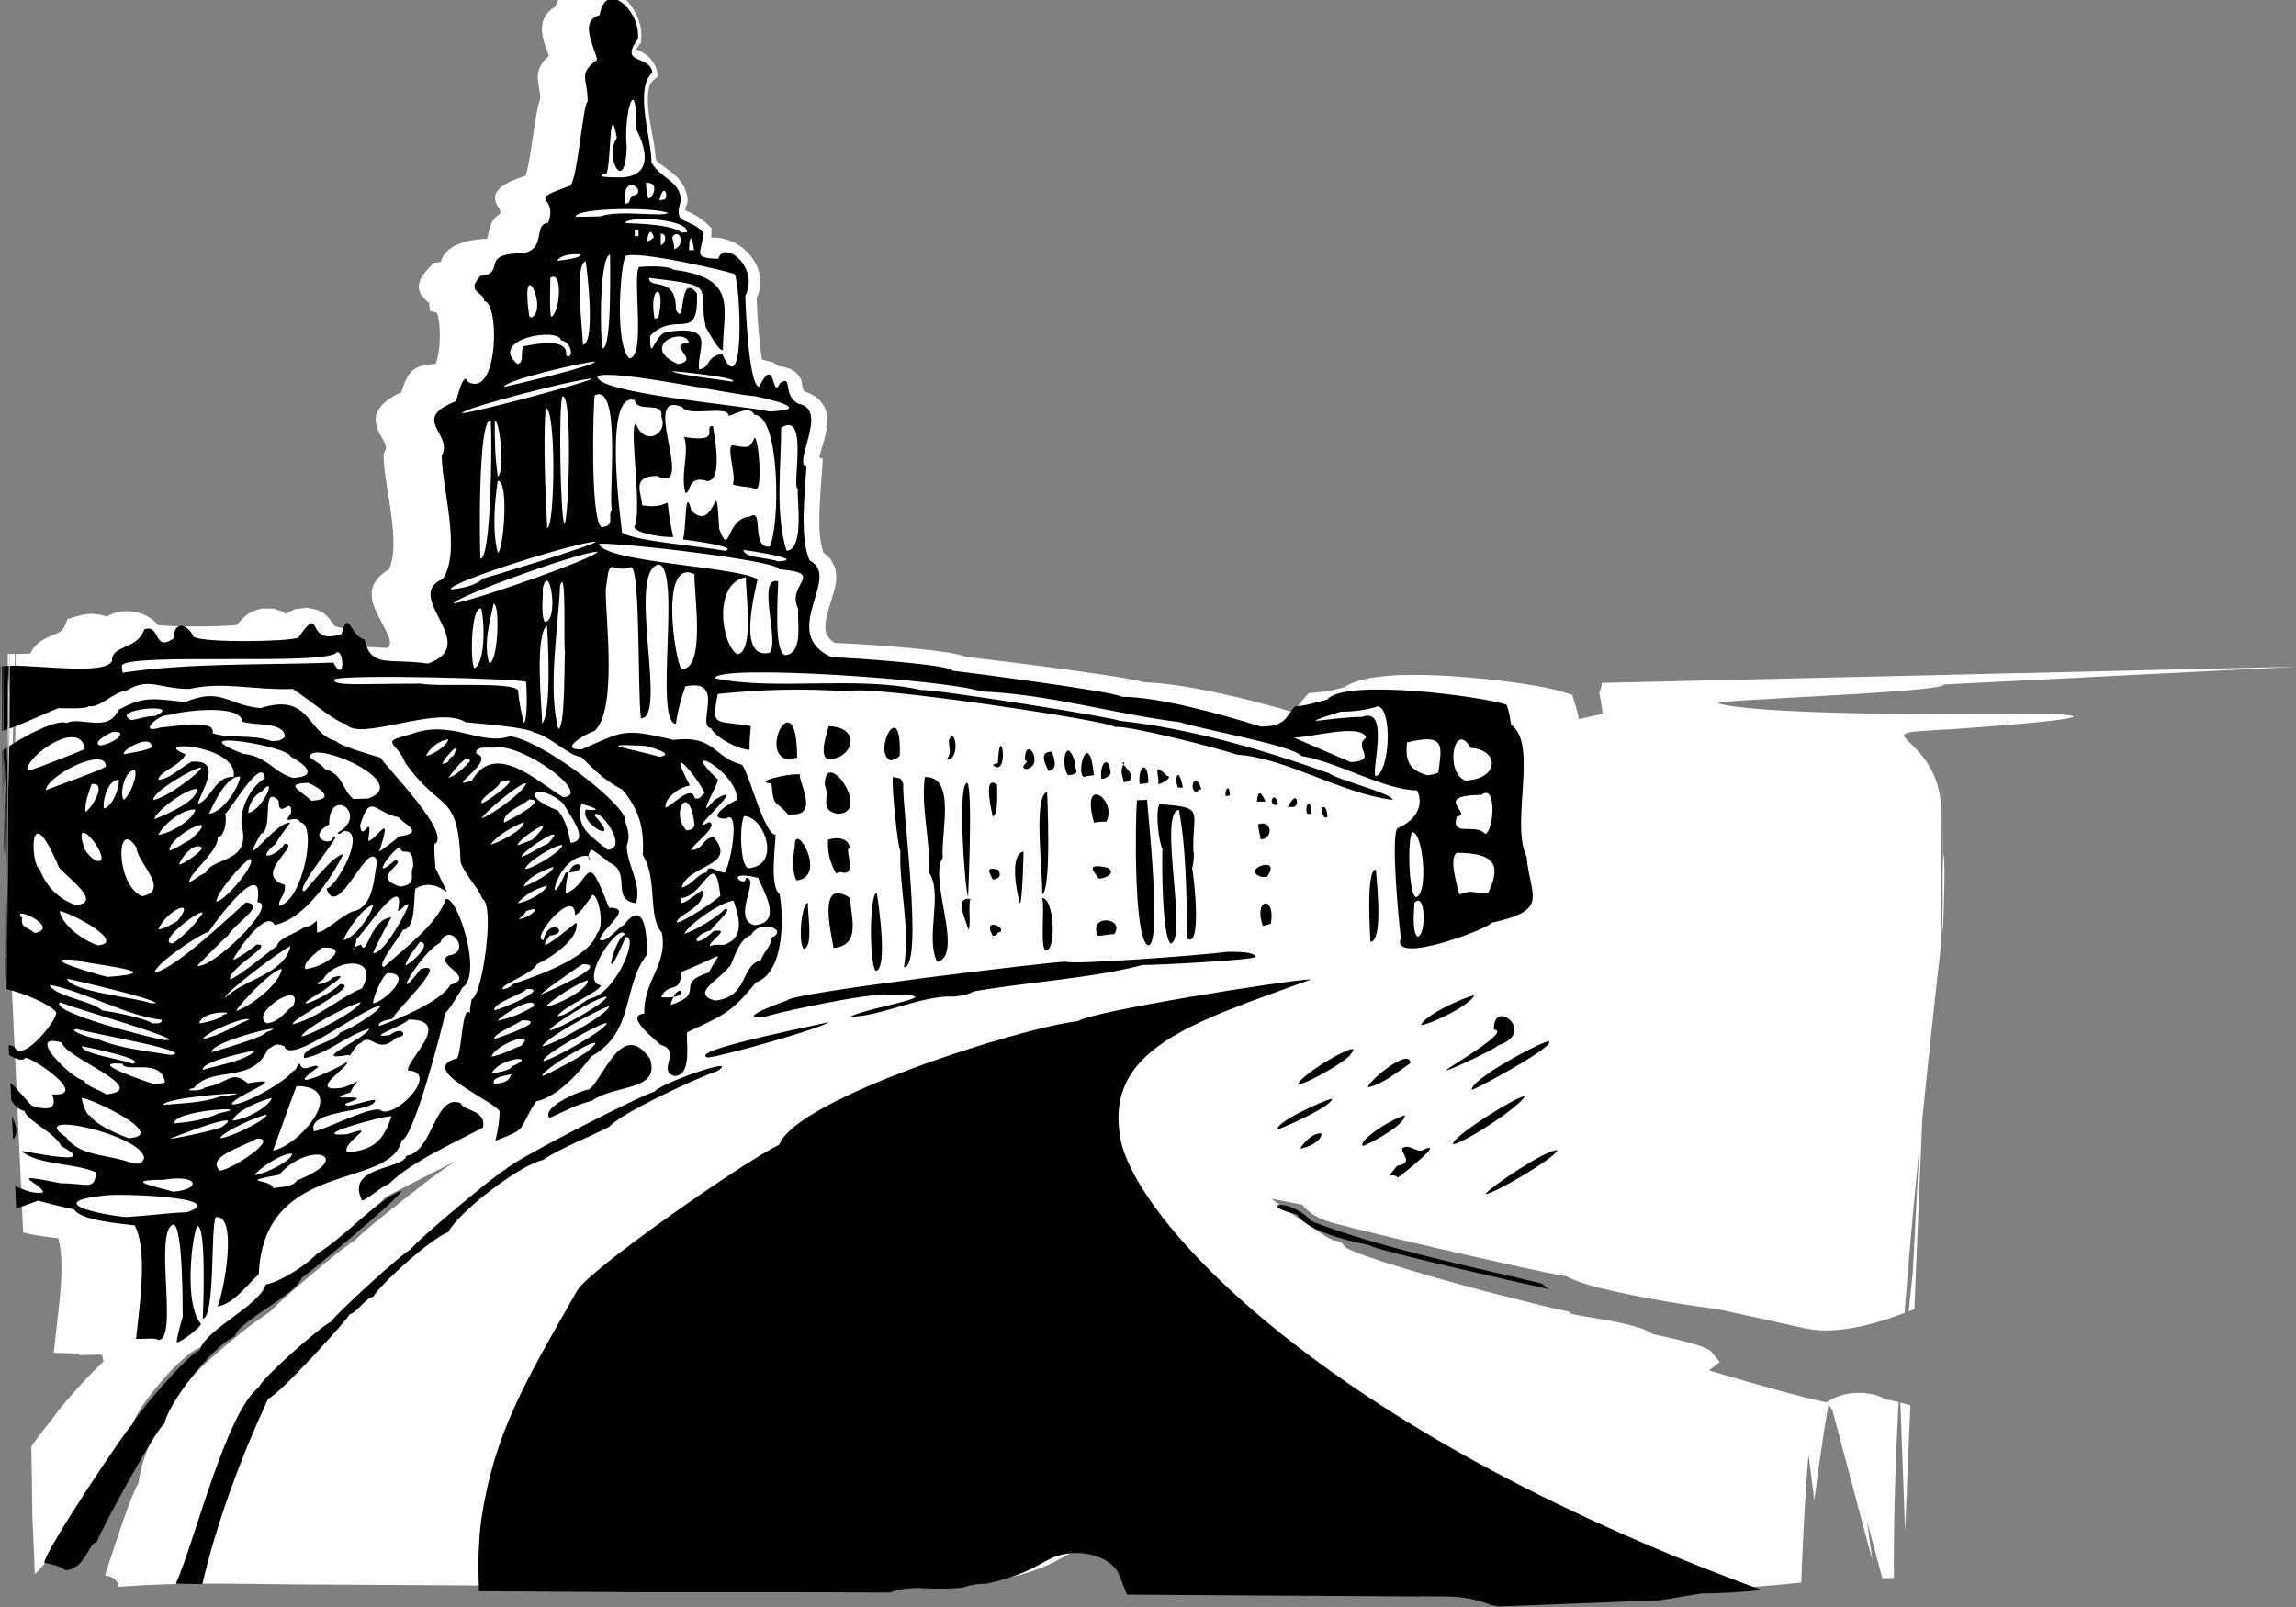 <?xml version="1.0" encoding="UTF-8" standalone="no"?>
<svg
    xmlns:dc="http://purl.org/dc/elements/1.1/"
    xmlns:cc="http://creativecommons.org/ns#"
    xmlns:rdf="http://www.w3.org/1999/02/22-rdf-syntax-ns#"
    xmlns:svg="http://www.w3.org/2000/svg"
    xmlns="http://www.w3.org/2000/svg"
    version="1.1"
    style="fill-rule:evenodd"
    preserveAspectRatio="none"
    viewBox="0 0 400 280"
    id="pinnacle-slim">
<rect x="0" y="0" width="400" height="280" fill="#808080" stroke="none"/>
<g
    id="pinnacle-slim-g1"
    transform="matrix(1.01,0,0,0.956,-56.36,-47.321)">
<path
    d="m 56.811,168.65 0.086,0.003 c -0.091,7.503 -0.007,15.146 -0.002,22.608 -0.028,-6.03 -0.06,-15.109 -0.084,-22.611 l 0,0 z m 0.331,0.012 0.289,0.008 c -0.109,8.573 -0.157,16.948 -0.128,25.592 -0.02,0.009 -0.034,1.535 -0.034,1.501 -0.017,-4.085 -0.057,-12.254 -0.057,-12.254 -0.03,1.966 -0.078,5.862 -0.079,5.998 l 0.045,-8.249 c -0.008,-1.1 0.03,-7.903 -0.036,-12.596 l 0,0 z m 0.328,0.009 -0.078,20.624 c 0.026,-0.69 0.069,-1.235 0.138,-1.535 0,0 0.045,3.501 0.046,5.252 0,0 0.371,-7.836 0.557,-11.754 0.014,-2.925 -0.032,-6.052 0.077,-8.952 0.11,1.934 0.032,4.504 0.036,6.452 0,0 0.03,-3.001 0.046,-4.502 l 0.083,-5.569 c -0.301,-0.002 -0.603,-0.008 -0.905,-0.016 l 0,0 z m 1.014,0.016 c 0.74,0.004 1.479,-0.012 2.215,-0.056 l 0.365,-0.031 c 0.546,-1.452 1.695,-2.369 3.508,-3.202 0.755,-0.335 1.593,-0.607 2.04,-1.153 0.416,-0.599 0.589,-1.286 0.842,-1.917 l 2.236,-0.701 0.882,-0.179 1.005,-0.076 c 1.046,0.065 1.731,0.149 2.642,0.498 1.432,-0.943 3.052,-1.139 4.972,-0.842 1.417,0.37 2.264,0.83 3.165,1.632 0.252,0.251 0.479,0.5 0.693,0.767 2.147,0.214 4.353,0.238 6.524,0.245 2.337,-0.009 4.737,-0.037 7.056,-0.254 0.605,-0.765 1.177,-1.422 2.029,-2.082 l 0.825,-0.467 1.44,-0.448 2.013,-0.011 1.64,0.565 0.574,0.415 0.237,-0.213 1.294,-0.648 2.016,-0.266 1.772,0.372 0.999,0.516 c 0.417,0.328 0.743,0.614 1.057,0.988 0.377,0.499 0.673,1.025 1.073,1.515 l 1.678,0.428 c 0.22,0.859 0.396,1.727 0.711,2.574 0.089,0.206 0.177,0.412 0.326,0.605 0.283,0.04 0.571,0.057 0.865,0.075 1.8,0.083 3.574,0.116 5.365,0.28 0.937,-0.616 0.371,-1.876 0.098,-2.599 -0.843,-1.944 -1.996,-3.777 -2.573,-5.777 -0.142,-0.76 -0.177,-1.421 -0.115,-2.188 l 0.209,-0.789 0.389,-0.801 0.587,-0.78 0.787,-0.726 0.992,-0.738 c 0.431,-1.047 0.6,-2.064 0.707,-3.146 0.309,-5.215 -1.037,-10.398 -1.55,-15.589 -0.062,-0.772 -0.09,-1.535 -0.106,-2.308 0.312,-0.637 0.499,-0.91 0.341,-1.548 -0.206,-0.622 -0.557,-1.21 -0.875,-1.811 -0.654,-1.261 -0.967,-2.297 -0.754,-3.644 0.208,-0.636 0.463,-1.128 0.881,-1.718 l 1.072,-1.036 c 0.74,-0.532 1.492,-1.013 2.393,-1.426 0.405,-1.347 0.772,-2.714 1.877,-3.898 l 0.643,-0.498 1.316,-0.59 2.119,-0.193 c 0.579,-1.896 0.702,-3.831 0.681,-5.764 -0.049,-1.169 -0.105,-2.398 -0.497,-3.545 l -1.206,-0.351 -0.146,-1.475 c -0.177,-0.143 -0.348,-0.286 -0.517,-0.433 -1.919,-1.846 -1.416,-3.614 0.113,-5.483 l 1.201,-1.348 1.226,-0.164 c 0.306,-1.184 0.961,-2.032 2.249,-2.889 0.684,-0.357 1.28,-0.598 2.069,-0.844 1.222,-0.29 2.358,-0.448 3.654,-0.506 0.096,-0.239 0.147,-0.484 0.2,-0.728 0.254,-1.32 0.498,-2.868 2.077,-3.817 0.051,-0.439 -0.007,-0.71 -0.262,-1.106 -0.494,-0.749 -0.667,-1.299 -0.633,-2.134 l 0.206,-0.619 c 0.37,-0.562 0.698,-0.922 1.307,-1.386 1.144,-0.709 2.403,-1.195 3.764,-1.699 0.61,-2.195 0.871,-4.465 1.191,-6.684 0.301,-2.089 0.556,-4.192 1.014,-6.271 0.129,-0.502 0.353,-0.945 0.326,-1.452 -0.093,-1.225 -0.441,-2.432 -0.451,-3.659 0.074,-1.423 0.672,-2.631 1.942,-3.788 -0.785,-2.252 -1.707,-4.426 -0.885,-6.744 0.347,-0.709 0.736,-1.213 1.401,-1.817 l 0.566,-0.402 c 0.126,-0.435 0.303,-0.834 0.531,-1.217 h 11.721 c 1.332,1.496 2.065,3.089 2.471,4.854 0.158,1.013 0.145,1.92 0.068,2.938 -0.282,0.394 -0.598,0.786 -0.831,1.194 1.912,0.845 2.921,1.969 3.443,3.439 l 0.335,1.459 c -0.536,0.512 -1.079,0.916 -1.366,1.498 -0.175,0.459 -0.265,0.902 -0.335,1.373 -0.383,4.027 1.015,8.023 1.296,12.033 0.011,0.476 0.509,0.849 0.937,1.215 0.66,0.537 1.36,1.04 2.002,1.583 1.541,1.377 2.268,2.704 2.518,4.412 l 0.061,0.733 c -0.163,0.523 -0.368,1.069 -0.436,1.604 1.46,0.628 2.545,1.335 3.563,2.275 l 0.988,1.007 c -0.015,0.564 -0.009,1.129 -0.067,1.692 l 0.83,0.004 1.018,0.144 c 0.873,0.231 1.491,0.457 2.245,0.825 l 1.081,0.698 c 1.758,1.446 2.64,2.956 3.128,4.772 l 0.166,1.189 c 0.02,1.144 -0.109,2.266 -0.62,3.366 0.129,3.743 0.37,7.515 0.909,11.243 l 1.893,0.496 1.07,0.744 0.485,0.021 1.398,0.418 0.945,0.6 c 0.524,0.56 0.816,0.97 1.022,1.606 0.152,0.618 0.166,1.292 0.448,1.889 l 1.071,0.447 0.905,0.548 0.711,0.616 0.882,1.278 0.384,1.228 c 0.263,2.058 -0.261,4 -0.826,6.014 -0.18,0.642 -0.364,1.281 -0.495,1.928 l 0.61,0.257 c -0.19,3.225 -0.482,6.45 -0.587,9.676 -0.052,2.469 -0.061,5.005 0.678,7.433 l 0.647,0.519 0.649,0.742 0.745,1.519 c 0.204,0.991 0.218,1.853 0.1,2.846 -0.356,1.948 -1.061,3.845 -1.534,5.78 -0.322,1.576 -0.62,3.252 0.805,4.635 l 0.552,0.388 c 5.629,0.257 11.329,0.71 16.872,1.383 1.981,0.259 4.05,0.513 5.813,1.188 7.691,0.926 15.381,1.978 22.991,3.15 2.57,0.406 5.236,0.787 7.683,1.453 2.307,0.092 4.542,0.39 6.779,0.754 6.433,1.117 12.642,2.782 18.678,4.618 0.332,-0.032 0.32,-0.055 0.486,-0.242 0.477,-0.578 0.863,-1.192 1.323,-1.777 l 1.124,-1.357 c 1.123,-0.116 2.274,-0.201 3.378,-0.394 0.924,-0.171 1.803,-0.429 2.699,-0.657 l 0.859,-0.532 1.125,-0.493 2.352,-0.652 c 1.71,-0.299 3.301,-0.458 5.061,-0.56 6.607,-0.205 13.181,0.405 19.638,1.295 2.71,0.402 5.406,0.83 7.978,1.532 l 2.368,0.771 c 0.398,1.384 0.858,2.734 1.092,4.137 l 0.046,0.277 4.1,-0.954 c -0.118,-1.295 -0.316,-2.562 -0.565,-3.853 0.237,-0.625 0.372,-1.145 0.467,-1.787 l 119.816,-2.96 -60.854,3.251 c -0.028,1.495 -41.136,2.798 -38.891,3.459 6.65,1.958 36.198,1.935 36.198,1.935 53.969,-0.769 3.769,2.769 3.769,2.769 -16.896,0.969 -1.519,0.042 -1.519,15.237 v -0.393 c -0.029,6.964 -0.047,19.367 -0.054,24.469 -1.917,17.972 -3.23,31.913 -3.23,31.913 l -1.356,34.468 -0.977,0.405 0.702,-7.092 c 0.378,-7.613 1.131,-22.838 1.131,-22.833 -0.922,9.861 -1.81,19.994 -2.544,30.212 -6.43,2.548 -12.389,3.925 -17.319,2.768 -5.071,-1.187 -10.139,-2.409 -15.248,-3.521 -3.863,-0.475 -7.715,-1.184 -11.488,-1.909 -2.072,-0.409 -4.123,-0.841 -6.16,-1.318 -2.847,-0.692 -5.776,-1.423 -8.145,-2.71 -2.684,-0.486 -5.327,-1.111 -7.958,-1.714 -9.714,-2.253 -19.412,-4.6 -28.978,-7.114 -1.198,-0.322 -2.388,-0.657 -3.583,-0.985 -2.267,-0.706 -3.931,-1.736 -5.024,-3.237 l -5.31,-1.09 c 2.607,2.068 5.31,4.091 8.141,6.026 0.781,0.525 1.576,1.075 2.448,1.534 l 1.373,0.276 0.874,1.104 c 2.05,1.073 4.46,1.88 6.771,2.677 8.865,2.969 18.094,5.558 27.354,7.93 1.431,0.36 2.856,0.695 4.303,1.023 0.375,0.429 0.335,0.391 0.994,0.537 3.827,0.793 7.861,1.248 11.432,2.498 0.735,0.299 1.513,0.625 2.067,1.068 2.492,0.541 4.987,1.16 7.369,1.882 1.04,0.329 1.72,0.639 2.606,1.149 l 1.603,2.07 -1.877,1.516 c 4.174,1.322 8.374,2.601 12.618,3.824 2.53,0.715 5.07,1.428 7.683,1.999 1.723,-1.26 3.709,-1.809 6.259,-1.726 1.384,0.127 2.787,0.423 3.758,1.134 0.826,0.153 1.63,0.336 2.419,0.543 -0.562,10.764 -0.886,21.518 -0.828,32.048 -0.668,0.03 -1.332,0.053 -1.997,0.063 -1.32,-5.163 -2.569,-10.15 -2.638,-10.426 0.298,2.419 0.938,7.22 0.938,7.22 -2.3,-9.135 -6.892,-27.403 -6.892,-27.403 -0.247,-0.374 -0.691,-1.141 -0.691,-1.141 -1.004,5.814 -2.446,17.508 -2.446,17.505 -0.336,-2.79 -1.004,-8.373 -1.004,-8.373 -0.53,6.555 -0.942,14.717 -1.257,23.401 -4.512,0.488 -9.022,0.967 -13.611,0.951 l -7.154,1.238 -27.917,1.154 c -0.411,-0.102 -0.834,-0.18 -1.282,-0.242 -0.969,-0.447 -1.98,-0.778 -3.124,-1.051 -1.554,-0.365 -3.003,-0.519 -4.63,-0.53 l -4.551,-0.036 -0.01,0.036 c -2.71,-0.013 -5.423,-0.048 -8.12,-0.063 -8.597,-0.048 -17.198,-0.104 -25.796,-0.164 -5.532,-0.038 -11.063,-0.081 -16.595,-0.126 -0.432,-1.167 -0.869,-2.336 -1.3,-3.505 -0.369,-0.992 -1.066,-1.843 -2.09,-2.547 -0.953,-0.653 -2.047,-1.089 -3.301,-1.333 -1.192,-0.233 -2.382,-0.259 -3.593,-0.081 -1.221,0.181 -2.298,0.545 -3.28,1.107 l -2.563,1.47 c -2.569,1.348 -5.179,2.252 -8.198,2.912 -0.567,-0.015 -1.139,0.02 -1.703,0.101 -0.806,0.115 -1.574,0.311 -2.274,0.589 -2.33,0.27 -4.577,0.248 -6.973,0.121 -1.952,-0.103 -3.997,0.097 -5.644,0.799 -16.359,-0.118 -39.568,-0.041 -42.588,-0.06 -43.698,-0.298 -61.288,-0.379 -63.533,-0.399 -9.641,-0.104 -19.677,-0.39 -29.263,0.356 -0.382,0.03 -0.763,0.061 -1.145,0.092 v -0.068 c 0,-1.022 -1.024,-1.875 -2.357,-2.03 0.762,-2.472 1.537,-4.945 2.328,-7.416 0.952,-2.937 1.868,-5.903 3.127,-8.79 0.168,-0.33 0.375,-0.609 0.394,-0.951 0.357,-3.199 1.67,-6.393 3.041,-9.457 1.305,-2.811 2.736,-5.7 4.962,-8.256 0.275,-0.284 0.726,-0.626 0.913,-0.925 1.127,-1.529 2.646,-2.938 4.123,-4.323 2.715,-2.508 5.55,-5.04 8.72,-7.306 0.312,-0.213 0.707,-0.422 0.929,-0.68 1.662,-1.805 3.574,-3.523 5.44,-5.233 2.666,-2.42 5.357,-4.876 8.31,-7.146 0.325,-0.24 0.73,-0.463 0.975,-0.736 1.969,-2.015 4.274,-3.913 6.507,-5.796 3.417,-2.858 6.873,-5.833 10.668,-8.471 l -12.075,6.515 c -1.073,1.471 -2.613,2.781 -4.082,4.086 -4.551,3.994 -9.289,7.925 -14.168,11.746 -0.363,0.278 -0.398,0.306 -0.611,0.648 -2.583,3.414 -7.422,5.635 -10.965,8.552 -0.286,0.251 -0.595,0.512 -0.787,0.801 l -0.35,1.15 c -0.894,0.416 -1.634,0.727 -2.363,1.241 -2.241,1.725 -3.986,3.76 -5.611,5.755 -1.737,2.2 -3.452,4.508 -4.461,6.909 -0.225,0.628 -0.313,1.257 -0.432,1.899 l -0.892,0.475 c -0.941,1.205 -1.697,2.491 -2.471,3.747 -3.022,4.99 -5.894,10.056 -8.453,15.161 -0.512,1.045 -0.917,2.091 -1.34,3.157 l -0.934,0.096 c -0.249,0.419 -0.498,0.838 -0.769,1.255 -0.516,0.762 -1.065,1.431 -1.765,2.017 l -0.428,-10.822 c -0.041,-4.151 -0.1,-8.301 -0.178,-12.448 0.684,-0.974 1.375,-1.948 2.07,-2.919 0.696,-0.955 1.474,-1.881 2.101,-2.853 0.783,-1.131 1.662,-2.227 2.561,-3.322 1.81,-2.16 3.692,-4.309 5.733,-6.379 l -0.293,-1.222 -3.926,0.108 -0.014,-0.28 -4.367,-0.161 c 0.394,-3.916 0.904,-7.833 1.199,-11.75 0.182,-2.835 0.283,-5.677 -0.259,-8.495 l -0.154,-0.623 c -2.031,-0.243 -4.125,-0.532 -6.062,-1.044 -0.593,-14.142 -1.214,-28.279 -1.856,-42.415 0.028,-2.678 0.068,-7.957 0.068,-7.957 0,-2.084 0,-6.252 0,-6.252 0.065,-2.667 0.102,-8.003 0.102,-8.003 0.011,3.835 0.034,11.504 0.034,11.504 0.015,-3.835 0.045,-11.504 0.045,-11.504 0.029,-0.793 0.023,-4.001 0.023,-4.001 0.008,-4.001 0.034,-12.004 0.034,-12.004 0.179,-4.12 0.216,-12.535 0.216,-12.504 0.03,-3.279 0.034,-8.248 0.032,-12.316 l 0,0 z m 332.512,49.337 c 0.084,-3.624 0.366,-9.879 0.103,-12.958 -0.175,1.144 -0.134,4.702 -0.152,5.951 -0.125,-27.444 -0.142,-21.871 -0.045,3.001 l -0.104,5.848 0.178,-1.655 0.006,-0.942 v 0.893 l 0.014,-0.138 0,0 z m -333.068,13.688 -0.227,-4.989 c 0.033,-8.95 0.057,-14.955 0.057,-14.955 0.011,-1.577 0.122,-17.006 0.08,-17.005 -0.09,-0.063 -0.135,4.025 -0.148,4.752 l 0.011,-0.248 c -0.029,1.801 0.01,4.206 -0.126,5.991 -0.13,-2.976 0.008,-6.964 0.103,-9.994 0.002,-1.904 0.002,-1.193 0.012,-0.5 0.14,-3.751 0.432,-11.253 0.432,-11.253 -0.064,13.505 -0.341,40.512 -0.341,40.512 0.138,0.46 0.137,-3.29 0.159,-4.251 -0.041,3.795 -0.015,11.194 -0.012,11.94 l 0,0 z m -0.227,-32.446 v -0.002 0.002 l 0,0 z m -0.309,-9.971 c -0.048,1.298 -0.035,3.109 -0.018,4.774 l 0.018,-4.774 0,0 z m -0.018,4.774 -0.014,3.693 0.034,-0.749 c 0.003,-0.785 -0.009,-1.831 -0.02,-2.944 l 0,0 z m -0.014,3.693 v 0.001 -0.001 l 0,0 z m -0.227,-8.255 v 0.004 -0.004 l 0,0 z m 326.47,115.612 0.819,23.496 0.902,-22.992 c -0.565,-0.179 -1.14,-0.348 -1.721,-0.504 l 0,0 z m -5.761,21.605 v -0.012 0.012 z"
    id="pinnacle-slim-path1"
    style="fill:#FFFFFF" />
<g id="pinnacle-slim-g2">
<path 
    d="m 90.702,338.215 c -0.934,-0.019 -3.645,-0.037 -4.567,-0.055 C 89.501,330.115 94.783,306.913 100.465,302.317 c 0.461,-1.57 10.644,-11.137 12.495,-11.958 0.095,-0.719 12.416,-12.692 13.636,-13.096 1.051,-1.713 15.696,-14.565 16.347,-14.565 1.161,-1.613 24.221,-14.047 25.767,-14.219 0.324,-1.238 15.029,-6.8 10.891,-3.804 -3.604,1.268 -16.861,7.794 -18.729,10.214 -3.682,1.96 -8.221,3.775 -11.446,6.038 -4.175,0.964 -14.685,9.681 -16.288,13.11 -3.203,1.298 -11.995,9.826 -12.969,11.829 -1.123,0 -2.764,2.837 -4.062,3.183 -0.402,0.994 -12.282,14.853 -14.037,15.345 -4.695,10.686 -8.828,22.399 -11.368,33.821 z M 56.697,226.73 c 0.033,-8.954 0.057,-14.962 0.057,-14.962 0.011,-1.577 0.122,-17.006 0.08,-17.005 -0.09,-0.063 -0.135,4.025 -0.148,4.752 l 0.011,-0.248 c -0.029,1.801 0.01,4.206 -0.126,5.991 -0.13,-2.976 0.008,-6.964 0.103,-9.994 0.002,-1.904 0.002,-1.193 0.012,-0.5 0.092,-2.461 0.249,-6.535 0.346,-9.048 l 0.074,-0.051 c -0.08,14.021 -0.329,38.358 -0.329,38.358 0.138,0.46 0.137,-3.29 0.159,-4.251 -0.029,2.744 -0.024,7.371 -0.017,10.007 l -0.083,-0.019 z m 0.246,3.052 c 3.031,0.712 7.596,2.862 8.413,4.046 1.239,0.46 -5.818,9.94 -7.078,6.424 -0.375,-0.125 -0.701,-0.221 -0.982,-0.291 l 0.083,1.819 c 1.107,0.727 2.442,1.217 2.788,0.505 1.527,0.085 11.253,7.16 4.634,6.67 0.916,2.55 -0.477,3.113 -3.564,2.032 -0.6,-0.636 -2.117,-2.675 -3.633,-4.135 l 0.137,3.127 c 0.439,0.816 0.985,1.62 2.331,2.044 0.304,1.687 5.208,3.904 6.313,6.368 7.228,4.091 -6.581,0.735 -6.827,0.923 2.822,2.593 9.229,2.089 12.855,3.889 -0.4,3.356 -1.45,1.959 -6.104,1.959 -9.994,-2.132 -3.491,-0.144 -3.051,1.643 -1.311,0.374 -3.114,-0.292 -4.838,-1.172 l 0.177,4.131 3.8,-1.435 c 2.637,0.775 5.036,1.359 6.181,1.588 1.087,1.988 7.859,2.592 10.452,2.91 2.384,4.711 0.725,15.388 0.248,20.704 0.763,0.042 3.777,-0.26 3.7,0.172 3.796,0.532 -0.759,-19.825 2.71,-21.034 1.697,0.115 1.621,15.372 1.621,16.827 0,0 -1.163,4.192 -0.993,4.668 0.954,-0.158 4.123,-2.81 4.141,-3.386 -2.881,-3.442 -1.642,-15.459 -0.649,-17.85 1.677,-0.216 1.012,15.92 0.972,16.928 2.193,-0.432 1.315,-16.353 2.23,-18.527 3.911,-0.591 1.392,13.714 0.324,16.294 2.938,-0.548 5.323,-4.28 7.098,-5.864 0.878,-21.225 22.678,-15.24 24.68,-24.463 1.982,-0.202 6.943,-20.256 7.494,-23.181 0.458,-0.172 2.652,-4.005 2.975,-4.64 3.471,-2.29 -0.724,-16.394 -2.859,-16.149 -1.545,4.566 -6.542,8.485 -10.644,12.361 -1.676,0.231 2.845,-5.748 3.242,-6.729 2.404,-0.158 1.719,-6.483 2.176,-7.534 4.825,-2.84 7.323,5.129 3.395,-3.775 0,-1.254 -0.172,-1.355 -0.172,-4.236 3.205,-1.887 -8.163,-13.874 -9.27,-15.82 -1.562,-0.49 -7.17,-2.189 -7.667,-3.026 -5.131,-1.382 -4.329,-8.961 -13.026,-6.007 -5.702,-0.532 -6.713,-3.861 -12.99,-1.108 -5.036,-0.504 -6.942,-1.297 -11.557,1.454 -1.718,4.279 -6.598,1.066 -8.928,2.378 -1.388,-0.75 -6.21,1.726 -9.871,4.174 -0.031,2.661 -0.086,5.928 -0.178,8.052 0,0 -0.026,8.003 -0.034,12.004 0,0 0.006,3.208 -0.023,4.001 0,0 -0.03,7.669 -0.045,11.504 0,0 -0.023,-7.669 -0.034,-11.504 0,0 -0.038,5.335 -0.102,8.003 0,0 0,4.168 0,6.252 -0.002,10e-4 -0.027,3.306 -0.051,6.012 z m 0.496,-47.491 c 2.599,-0.993 7.576,-3.421 8.45,-3.729 0.629,0 5.13,0.202 5.13,-0.345 2.174,0.317 4.295,-2.594 6.582,-2.839 3.908,-2.551 5.643,-0.316 10.852,-0.316 6.008,-1.427 11.12,0.275 17.833,0 1.754,1.066 7.665,6.296 9.136,6.354 2.27,3.443 15.905,-3.558 20.731,-0.275 2.46,0.275 10.661,0.88 11.806,1.888 2.575,0.504 5.856,4.177 8.125,4.452 2.404,2.478 3.587,3.904 7.078,5.964 2.936,3.615 3.795,7.146 3.507,11.901 2.654,4.35 0.784,11.208 3.301,14.147 1.068,5.849 -3.186,8.674 -3.033,14.724 -3.776,0.403 2.613,5.288 2.746,5.691 3.892,1.081 -0.628,4.711 2.423,5.69 3.184,0 1.963,-6.296 2.231,-7.968 6.848,-3.356 7.706,-3.761 11.883,-9.09 5.016,-1.888 4.73,-12.231 4.062,-16.076 -1.812,-1.369 -0.667,-9.322 -0.704,-10.806 -2.005,-0.216 -4.428,-10.819 -5.762,-12.779 -5.018,-1.34 -4.616,-5.447 -11.824,-4.539 -8.795,-2.145 -8.489,-1.67 -15.851,1.73 -4.252,0.158 0.82,-2.925 2.214,-3.357 3.927,-3.774 1.928,-20.214 1.928,-25.616 0.799,-7.089 0.666,-2.867 4.404,-4.25 1.621,0.519 1.069,23.396 1.679,27.56 4.652,0 -2.499,-26.581 2.995,-28.035 4.081,0.503 -0.842,28.756 3.031,29.059 0.324,-2.55 0.954,-4.769 1.621,-6.829 7.19,-1.587 1.754,7.275 4.425,7.607 0.631,1.468 4.179,3.746 6.657,3.962 -0.056,-1.585 0.135,-2.926 0.211,-4.323 -6.084,-1.182 -6.886,0.374 -5.684,-5.878 7.456,-0.791 14.265,-1.066 22.79,-0.446 1.507,-1.47 45.489,5.417 45.719,6.482 1.927,-0.418 17.643,3.788 21.036,5.029 8.68,0.648 17.948,7.102 26.856,8.24 0,-1.166 -9.555,-3.644 -10.986,-4.855 -11.214,-4.235 -23.782,-8.139 -36.217,-9.567 -0.079,-0.446 -30.957,-5.662 -34.236,-5.617 -11.026,-2.624 -25.215,0.202 -35.458,-2.119 0,-2.68 40.167,0.245 45.907,2.406 11.617,0.461 22.927,4.106 34.332,5.604 2.86,1.109 19.815,4.307 20.904,6.152 6.028,0.966 14.4,6.265 19.97,6.265 1.201,2.609 -0.077,5.433 -3.376,6.902 -1.163,1.239 0.114,16.179 0.572,19.983 -1.945,5.142 15.01,-1.585 15.678,-2.753 10.09,-2.347 6.619,-4.682 6.006,-12.043 -2.822,-6.166 2.061,-20.631 -2.669,-24.046 -0.323,-2.522 -0.494,-2.623 -0.763,-3.632 -3.739,-1.469 -27.923,-4.912 -30.993,-0.936 -2.345,0.607 -3.165,0.995 -5.57,1.255 -1.544,1.959 -1.62,3.645 -5.854,3.645 -6.163,-2.045 -17.414,-5.433 -24.071,-5.433 -0.514,-0.893 -28.742,-4.753 -29.123,-4.738 -0.212,-1.139 -18.367,-2.449 -20.79,-2.449 -9.384,-4.424 1.867,-14.68 -3.835,-17.65 -1.753,-4.235 -0.801,-12.229 -0.553,-17.085 -2.382,-0.678 3.912,-10.403 -1.296,-11.454 -2.976,-1.455 -0.935,-5.431 -3.261,-3.789 -1.432,3.487 -0.707,-5.547 -3.587,0.663 -1.888,0 -2.402,-16.207 -2.402,-16.568 2.536,-5.274 -3.738,-10.315 -4.635,-6.757 -4.921,-0.086 -2.613,-1.384 -2.613,-4.782 -2.613,-3.026 -5.303,-1.066 -3.834,-5.864 -0.173,-3.601 -3.433,-3.846 -5.111,-6.916 0.191,-3.558 -3.089,-13.427 0.191,-16.38 -0.536,-3.342 -5.837,-1.311 -2.518,-6.108 0.334,-2.996 -1.636,-6.27 -3.531,-7.122 l -1.695,0 c -0.631,0.368 -1.137,1.237 -1.374,2.771 -3.644,1.051 -0.858,5.777 -0.439,8.14 -3.451,2.608 -1.524,3.615 -1.638,7.664 -0.746,0.072 -1.68,13.571 -2.938,15.272 -8.185,3.083 -1.965,1.484 -3.872,6.771 -2.632,0.273 -0.229,4.625 -4.254,5.548 -7.916,0 -2.746,3.615 -7.438,4.149 -2.632,3.055 0.667,2.808 0.667,4.567 2.709,0.289 2.461,17.936 -2.842,14.695 -0.762,-2.147 -1.85,3.285 -2.059,3.573 -7.973,3.299 -0.326,5.921 -2.423,9.942 0,5.661 3.451,17.475 0.173,22.431 -7.116,3.298 6.846,11.886 -2.537,15.43 -6.81,-1.023 -9.807,0.923 -10.968,-4.407 -2.442,-0.505 -2.747,-5.851 -3.949,-0.981 -6.542,2.378 -3.051,-5.992 -7.457,0.661 -1.946,0.779 -16.479,0.967 -18.062,-0.158 -1.182,-2.608 -3.434,-2.809 -3.434,0.288 -3.51,2.65 -2.252,-2.738 -5.072,-1.628 -1.28,3.862 -5.667,2.695 -5.573,5.792 -1.31,2.567 -12.644,0.68 -17.637,0.829 -10e-4,3.566 -0.008,7.449 -0.034,10.174 z m -0.1,-11.451 -0.051,3.416 c -0.016,1.501 -0.046,4.502 -0.046,4.502 -0.004,-1.948 0.073,-4.518 -0.036,-6.452 -0.109,2.9 -0.064,6.027 -0.077,8.952 l -0.056,1.168 c -0.255,0.092 -0.477,0.164 -0.66,0.213 l 0.044,-11.733 c 0.262,-0.033 0.558,-0.054 0.882,-0.066 z m -0.425,14.955 c -0.175,0.121 -0.346,0.24 -0.513,0.359 l -0.012,3.141 c 0.026,-0.69 0.069,-1.235 0.138,-1.535 0,0 0.045,3.501 0.046,5.252 z M 56.4,170.915 c -0.046,3.935 -0.078,7.837 -0.095,11.752 -0.05,0.012 -0.096,0.021 -0.139,0.029 l 0.008,-1.437 c -0.007,-0.931 0.019,-5.942 -0.013,-10.306 0.076,-0.014 0.156,-0.027 0.239,-0.038 z m -0.106,15.315 c -0.005,2.661 -0.004,5.333 0.006,8.032 -0.02,0.009 -0.034,1.535 -0.034,1.501 -0.011,-2.561 -0.03,-6.729 -0.043,-9.481 z m -0.125,0.089 -0.04,3.188 0.017,-3.171 z M 55.87,171.016 c -0.025,3.316 -0.021,6.653 -0.011,9.983 l -0.01,-0.16 -0.034,-9.807 z m 0.009,15.514 c 0.006,1.583 0.01,3.161 0.011,4.731 l -0.02,-4.724 z m 0.818,12.736 0,-0.002 z m -0.309,-9.971 -0.018,4.774 c -0.017,-1.665 -0.03,-3.476 0.018,-4.774 z m -0.018,4.774 c 0.011,1.112 0.023,2.159 0.02,2.944 l -0.034,0.749 z m -0.014,3.693 0,0.001 z m -0.227,-8.255 0,0.004 z m 223.51,57.69 c 0.743,-2.19 11.672,-8.645 9.268,-5.763 -0.266,1.124 -7.418,5.505 -9.268,5.763 z m -3.415,8.141 c -0.629,-1.182 7.972,-5.375 9.364,-5.591 0,1.341 -7.876,5.043 -9.364,5.591 z m 3.832,3.515 c 0.725,-1.24 2.214,-2.911 3.702,-2.78 0,1.353 -1.946,2.449 -3.702,2.78 z m 16.825,5.272 c -0.955,-1.21 -2.594,1.009 -0.097,-2.133 2.899,-0.59 0.858,-1.915 0.858,-3.199 1.163,-0.82 2.156,0.447 3.28,0.447 4.959,-2.534 -3.585,4.684 -4.041,4.885 z m -5.972,-5.748 c 2.25,-1.022 7.077,-3.832 7.248,-5.59 -1.889,0.374 -8.315,4.597 -7.248,5.59 z m 0.86,-10.704 c -0.267,-0.807 7.132,-7.449 7.323,-4.41 -2.384,1.702 -4.789,3.834 -7.323,4.41 z m 9.153,-11.339 c 0.363,-1.598 6.98,-4.94 9.156,-5.431 -0.535,1.657 -7.113,5.173 -9.156,5.431 z m 4.254,8.299 c 0.936,-1.01 11.406,-7.175 8.318,-7.505 -0.173,-5.939 7.552,0.604 0.686,2.909 -0.134,0.461 -7.744,4.294 -9.004,4.596 z m 4.482,3.515 c -0.191,-1.844 10.89,-8.241 13.219,-8.888 1.85,0.547 -11.731,8.355 -13.219,8.888 z m -3.204,9.912 c 2.176,-0.347 11.785,-7.088 12.359,-8.789 -1.755,0.216 -12.932,7.68 -12.359,8.789 z m 5.532,9.106 c 0.878,-1.326 10.413,-8.097 12.436,-8.054 0,1.152 -10.567,7.824 -12.436,8.054 z m -3.396,-75.407 c -3.644,-1.325 -2.002,-11.222 0.897,-5.951 4.978,0.332 4.998,5.663 -0.897,5.951 z m 3.396,9.739 c -1.68,-2.117 -6.046,0.75 -4.883,-3.198 2.974,-0.374 -4.54,-3.833 4.254,-3.934 2.612,-2.246 2.192,6.614 0.629,7.132 z m -9.993,-10.705 c -3.472,-1.037 -3.759,-3.053 -3.492,-5.979 6.904,-1.842 5.933,0.923 5.397,5.504 -0.725,0.318 -0.725,0.318 -1.905,0.475 z m 5.528,21.726 c -0.343,-1.627 -1.849,-6.541 -0.457,-7.591 7.343,0 7.4,2.866 5.437,7.331 -3.472,0 -2.385,-0.647 -4.98,0.26 z m -18.729,-24.116 c -0.17,-0.059 -9.803,-4.482 -9.803,-4.482 2.823,0.044 11.768,-2.736 12.436,0.059 -2.384,1.715 2.347,4.105 -2.633,4.423 z m 4.254,2.55 c -0.685,-1.297 2.556,-12.75 -2.326,-10.792 -5.607,0 -12.686,2.061 -3.681,-0.95 2.041,0 4.387,-0.273 6.39,-0.965 2.63,0.2 2.116,12.274 -0.383,12.707 z m 7.02,22.057 c -1.241,-0.245 -1.545,-10.129 -0.687,-11.871 1.945,0 2.841,11.337 0.687,11.871 z m 0.227,7.189 c -0.972,-0.865 -0.552,-4.857 -0.514,-6.138 1.984,-2.348 2.059,6.138 0.514,6.138 z m -110.298,-68.39 c -1.907,-0.749 -5.723,-0.577 -5.97,-2.074 1.698,0.187 11.062,1.8 5.97,2.074 z m -9.154,-1.917 c -4.387,-0.893 -15.526,-1.757 -17.739,-3.313 -0.151,-1.773 -3.393,-25.961 2.195,-24.161 0.325,2.477 5.073,0.015 4.577,3.04 1.278,3.054 -2.86,5.574 -4.369,1.267 -1.314,0 1.222,16.526 -0.323,18.859 0.573,1.225 5.189,1.888 6.753,1.787 -2.136,-9.998 1.104,-4.668 -5.361,-5.777 0,-1.945 -2.077,-5.358 2.557,-5.358 6.98,3.66 -3.148,-15.877 4.349,-12.55 0.992,1.887 8.01,-0.461 8.01,1.614 1.011,-0.202 3.624,-2.075 4.463,-0.172 4.423,0 4.443,20.269 2.593,24.001 -3.298,0.303 -0.916,-7.233 -3.356,-5.474 -4.273,0.257 -3.415,7.706 -5.321,2.246 -0.647,-11.639 -0.402,1.024 -4.787,-3.284 -1.239,-5.143 -0.839,3.588 -1.488,5.202 0.535,0.043 10.068,1.368 7.247,2.073 z m 10.643,0 c -2.021,-6.742 -0.935,-15.457 -0.935,-22.432 4.844,-3.299 1.756,10.979 2.862,11.094 -0.136,2.32 1.162,11.051 -1.927,11.338 z m -31.93,-4.307 c -2.04,-1.541 -1.391,-23.498 -1.162,-24.031 4.71,-2.449 2.307,18.673 2.954,20.848 -0.856,1.296 0.747,2.895 -1.792,3.183 z m 28.953,-21.092 c -4.653,-1.167 -29.905,-3.27 -29.658,-6.425 2.575,-1.37 22.755,3.313 27.103,3.63 2.002,0.403 10.644,2.449 2.555,2.795 z m -6.389,-5.431 c -1.602,-0.303 -10.337,-1.383 -10.337,-1.93 0.114,0 11.842,1.165 10.337,1.93 z m -9.365,-3.2 c -6.713,-3.199 0.763,-6.9 1.906,-3.99 -4.253,0.505 2.233,3.213 -1.906,3.99 z m -4.042,-8.298 c -1.087,-6.064 2.078,-6.958 0.667,-0.128 -0.211,0.042 -0.438,0.086 -0.667,0.128 z m -8.946,5.432 c -0.534,-2.335 -0.534,-16.783 1.277,-17.1 -0.036,1.512 0.346,17.1 -1.277,17.1 z m 16.613,3.833 c -0.38,-3.833 3.262,-8.269 -5.742,-6.8 -2.04,0.706 -2.689,5.849 -2.689,0.691 4.37,-4.842 8.449,1.571 8.068,-7.794 -3.244,-4.092 -1.868,6.614 -3.624,3.012 0.096,-6.354 -4.632,-3.559 -4.632,-5.792 12.223,1.526 8.22,1.268 9.782,8.991 0.153,0.173 2.231,4.522 2.958,4.163 0,-7.433 2.803,-13.154 -8.47,-14.622 -0.915,-0.807 -4.596,-0.649 -5.988,-0.535 -1.221,1.932 1.239,16.411 -1.678,16.67 -2.613,-2.521 -1.506,-17.347 -0.649,-18.657 2.118,-1.066 18.387,2.953 18.826,3.314 1.068,2.608 1.753,23.786 -2.174,14.523 -2.939,0.543 -1.853,2.504 -3.988,2.836 z m -4.272,-21.885 c 0.074,-0.879 -0.325,-1.556 -0.325,-2.275 1.222,-1.715 2.366,1.455 0.325,2.275 z m -2.328,-0.806 c 0,-0.69 0,-1.383 0,-2.074 1.239,0 0.764,2.074 0,2.074 z m 4.881,0.964 c 0,-2.809 0.555,-2.824 0.859,0 -0.285,0 -0.572,0 -0.859,0 z m -7.227,-1.599 c 0.079,-1.21 0.534,-2.781 1.163,-0.734 -0.553,0.489 -0.553,0.489 -1.163,0.734 z m -2.135,-0.965 c 0,-0.361 0,-0.734 0,-1.109 0.208,0 0.419,0 0.647,0 0,0.36 0,0.734 0,1.109 -0.209,0 -0.42,0 -0.647,0 z m 8.087,-0.633 c -1.814,-1.542 -7.381,-1.628 -9.785,-1.757 0.402,-1.399 10.947,-0.778 10.72,1.657 -0.307,0.026 -0.612,0.056 -0.935,0.1 z m -18.311,-2.881 c 0,-1.658 13.426,-1.831 15.983,-0.721 -1.144,0.807 -8.372,-0.619 -11.711,0.635 -1.412,0.028 -2.842,0.055 -4.272,0.086 z m 14.476,-3.026 c 0.725,-3.472 1.641,-0.764 0.896,-0.129 -0.285,0.043 -0.59,0.084 -0.896,0.129 z m -1.907,-0.332 c -0.325,-1.109 -0.325,-1.109 -0.417,-2.867 2.477,-0.086 1.179,2.867 0.417,2.867 z m -4.043,0.965 c -0.628,-6.41 4.501,-1.858 1.183,-1.441 -0.498,0.722 -0.191,1.441 -1.183,1.441 z m -0.648,-4.796 c -1.125,-0.044 -5.132,0.1 -2.499,-0.766 0.783,-2.231 0.438,-13.843 1.755,-6.425 -2.25,3.416 1.467,10.69 1.697,1.599 -0.591,-5.777 1.699,-14.263 1.699,-3.039 1.486,2.91 3.108,8.415 -2.652,8.631 z m -12.131,25.398 c -0.265,-2.493 -0.095,-4.697 -0.095,-7.088 2.327,-1.627 1.602,6.829 0.095,7.088 z m 1.069,-10.213 c 0.725,-1.11 2.44,-1.24 4.12,-1.183 0,0.765 -3.376,1.11 -4.12,1.183 z m 4.463,15.328 c -0.076,-3.226 -1.507,-14.464 0.439,-15.256 0.133,-0.001 1.887,14.939 -0.439,15.256 z m -8.946,-4.941 c -0.097,-0.102 -0.21,-0.203 -0.325,-0.317 -1.602,-12.246 3.49,-0.952 0.325,0.317 z m -2.328,8.455 c -5.168,-4.565 7.039,-6.8 7.495,-4.35 2.099,0.446 2.099,3.687 0.878,2.767 0.421,-3.185 -4.728,-2.219 -7.324,-1.673 -0.666,0.924 0.211,2.94 -1.049,3.256 z m -2.344,4.165 c 0,-1.196 13.751,-4.553 15.753,-4.638 -0.287,0.877 -14.017,4.205 -15.753,4.638 z m -7.248,4.784 c 0,-0.879 20.256,-6.413 22.428,-6.296 0.077,0.403 -19.97,6.136 -22.428,6.296 z m 17.679,20.141 c -0.704,-0.75 -1.065,-22.665 -0.303,-23.239 1.79,0 0.991,23.122 0.303,23.239 z m -2.976,0.792 c -0.322,-7.292 -0.685,-14.782 -0.283,-21.927 1.888,0.056 1.62,21.927 0.283,21.927 z m -8.525,4.48 c -0.972,-3.847 -0.551,-9.264 0,-13.109 2.042,-0.001 0.935,13.109 0,13.109 z m 0,-13.902 c -0.475,-3.387 -0.551,-6.858 -0.513,-10.128 0.992,0 1.658,9.839 0.513,10.128 z m -2.974,15.012 c -0.171,-1.544 -0.476,-26.02 1.773,-25.14 0.248,4.335 0.039,25.14 -1.773,25.14 z m 30.859,36.102 c -4.025,-1.339 -12.281,-2.535 -2.536,-2.002 0.459,0.087 5.664,1.47 2.536,2.002 z m 1.068,9.28 c -0.343,-1.585 2.308,-3.804 4.197,-4.05 -4.253,-8.426 1.049,-1.887 2.536,1.341 -0.648,0.591 -0.705,1.18 -1.697,1.008 -0.572,-2.651 -3.567,1.052 -5.036,1.701 z m 3.625,4.148 c -2.938,-3.068 0.476,-9.364 1.372,-0.95 -0.286,0.691 -0.514,0.806 -1.372,0.95 z m -0.858,10.388 c 1.125,-4.279 9.824,-3.775 5.489,-9.234 -2.112,0.446 -1.542,2.246 -3.868,2.42 0,-0.791 5.053,-4.51 3.09,-5.1 -4.807,2.939 7.837,-8.269 0.933,-4.048 -3.471,4.551 0.63,-2.839 0.63,-3.675 -7.324,-7.361 3.319,-1.598 3.319,3.66 -0.628,0.13 -5.952,3.501 -1.926,3.415 2.344,-1.831 1.029,7.476 -0.21,9.839 -1.68,-0.129 -2.824,-1.672 -3.187,0 -1.581,0.187 -2.44,2.32 -4.27,2.723 z m 11.499,-3.515 c -1.448,-0.463 -1.545,-8.112 -0.723,-9.495 3.453,0 6.561,9.032 0.723,9.495 z m 1.069,10.386 c -4.101,-1.138 1.107,-8.629 -1.487,-8.629 0,2.09 -4.293,-1.613 2.118,0 0.724,2.132 4.481,8.14 -0.631,8.629 z m -7.667,3.833 c -0.42,-0.792 3.909,-3.341 0.629,-2.78 -3.527,3.631 -4.178,0.993 -0.478,-0.145 0.173,-0.649 4.082,-4.092 2.405,-3.861 -1.166,1.384 -5.075,3.92 -7.019,4.539 0.818,-1.744 6.122,-5.734 8.507,-6.066 0.781,2.492 2.269,6.713 -1.68,8.069 -0.934,0 -1.715,-0.131 -2.364,0.244 z m 0.858,9.897 c -4.367,-1.239 0.783,-3.803 2.346,-6.064 0.647,0 1.316,-4.956 3.873,-5.878 1.602,-3.055 6.54,-0.895 3.565,0.446 -0.247,1.873 -1.221,2.335 -1.907,4.15 -3.606,1.109 -2.06,6.727 -7.877,7.346 z m -7.667,0.807 c 1.201,-5.2 4.29,-0.835 -1.621,-1.426 1.316,-3.01 3.26,-0.245 3.49,-4.582 8.2,-3.515 6.713,-4.106 4.731,0.088 -6.219,2.088 -0.231,3.759 -6.6,5.92 z m 1.908,-61.2 c -1.051,-0.864 -4.006,-20.443 2.213,-17.318 -0.155,3.128 2.057,17.318 -2.213,17.318 z m 9.593,-2.71 c -2.71,-1.685 -4.29,-12.951 1.488,-14.06 -0.095,2.565 1.527,13.673 -1.488,14.06 z m 8.296,0.16 c -2.117,-0.431 -1.219,-11.584 -1.24,-13.471 -3.833,-1.008 0.324,11.209 -1.488,13.025 -5.587,1.397 -2.574,-10.749 -2.077,-13.385 -3.587,-2.361 -26.225,-3.039 -27.35,-6.454 2.689,-0.389 31.088,3.039 31.088,4.624 8.352,0.75 1.067,2.607 3.299,7.262 -0.248,2.305 0.954,8.009 -2.232,8.399 z m -57.275,-9.422 c 0.706,-1.413 22.354,-9.566 24.909,-9.437 -0.229,1.081 -21.344,8.962 -24.909,9.437 z m -0.42,-2.565 c -0.667,-1.268 22.315,-8.803 24.984,-8.687 0,0.561 -18.978,6.613 -19.452,6.713 -1.316,1.296 -3.569,1.773 -5.532,1.974 z m 18.522,25.414 c -1.85,-7.506 0.018,-18.326 0.305,-26.047 1.161,-4.178 0.57,11.539 0.857,11.986 -0.153,1.268 0.077,14.061 -1.162,14.061 z m -2.348,-19.493 c -0.706,-1.513 -0.228,-4.539 -0.326,-6.109 1.145,-5.358 2.901,6.109 0.326,6.109 z m -9.576,7.507 c -0.992,-3.328 0.039,-7.377 0.764,-10.776 1.144,-0.188 0.801,10.776 -0.764,10.776 z m -2.554,0.95 c -0.745,-1.138 -0.591,-11.323 1.165,-10.892 0.57,1.772 0.876,9.827 -1.165,10.892 z m -60.689,0.807 c -0.04,-0.432 -0.076,-0.864 -0.114,-1.311 1.124,-2.435 35.628,0.129 37.076,-2.435 1.374,-0.23 1.354,5.835 -0.591,1.902 -12.245,0.46 -24.928,0.028 -36.371,1.844 z m 1.506,8.629 c -4.043,-2.031 9.536,-3.212 4.062,-0.734 -1.715,0 -2.593,0.548 -4.062,0.734 z m 67.688,0.477 c -0.436,-2.148 -0.819,-3.833 -0.952,-5.893 -0.934,-1.657 -13.446,-0.561 -16.747,-1.225 -10.775,0 -15.256,0.518 -14.954,-0.778 1.966,-0.994 32.407,-0.116 33.073,0.447 0.096,0.72 0.345,7.261 -0.42,7.449 z m 3.205,0.158 c -0.115,-3.601 -1.298,-15.833 0.801,-17.937 0.076,0 0.973,15.689 -0.801,17.937 z m -46.632,3.197 c -3.567,-1.339 -7.44,-0.387 -10.225,-1.441 0.652,-2.751 -6.901,-1.151 -8.924,-1.051 -4.197,1.327 -0.476,-2.347 1.219,-2.233 2.728,-0.807 12.456,-2.118 12.876,1.167 1.774,0.793 7.286,-0.042 7.286,2.767 -0.724,0.778 -1.049,0.72 -2.232,0.791 z m -29.602,0.794 c -1.621,-0.518 1.565,-2.204 2.061,-2.463 3.319,-0.246 -0.02,2.276 -2.061,2.463 z m 4.062,1.6 c -0.341,-0.938 5.016,-3.906 4.751,-1.226 -0.819,0.562 -3.586,0.964 -4.751,1.226 z m 52.165,0.316 c 0.382,-1.225 2.117,-2.824 3.814,-3.026 -0.248,1.124 -2.44,2.71 -3.814,3.026 z m 2.766,1.44 c 0.346,-1.11 3.509,-4.783 1.907,-1.44 -1.165,0.389 -0.173,1.197 -1.907,1.44 z m -71.542,1.282 c -0.592,-2.506 9.096,-9.739 9.899,-3.976 -0.019,0.029 -8.699,3.761 -9.899,3.976 z m 72.59,1.282 c 0.25,-0.388 3.453,-5.099 3.721,-3.025 -0.954,1.038 -2.119,2.421 -3.721,3.025 z m -26.815,0 c -3.435,-1.093 -4.332,-3.903 -8.566,-4.409 -11.555,-4.696 7.821,-1.441 8.181,0.519 2.136,1.168 5.151,3.588 0.385,3.89 z m -42.59,2.233 c 0,-2.52 10.242,-8.125 10.357,-4.35 -0.267,0.519 -9.08,3.76 -10.357,4.35 z m 89.222,1.283 c -4.388,-2.766 -11.767,-10.388 -15.755,-3.041 -5.091,1.917 4.502,-3.732 0.763,-4.898 -0.209,-1.34 1.527,-1.095 3.034,-1.095 4.576,-1.095 17.278,8.617 11.958,9.034 z m -36.199,0.317 c -1.909,-1.6 -1.757,-4.553 -4.902,-5.432 -0.478,-0.82 -1.906,-1.512 -2.631,-2.19 0,-3.444 18.004,4.553 10.109,7.535 -0.861,0.029 -1.72,0.058 -2.576,0.087 z m -34.485,0.158 c -0.401,-1.211 6.6,-5.72 8.297,-5.921 -0.688,1.398 -6.295,5.676 -8.297,5.921 z m -5.112,0 c -0.782,-0.981 0.115,-5.431 1.907,-5.431 0.516,1.022 -0.78,4.495 -1.907,5.431 z m 32.349,0.158 c -1.927,-1.943 -4.77,-3.097 -0.556,-3.255 1.813,0.806 5.077,3.041 0.556,3.255 z m 29.389,0.478 c -0.493,-0.938 2.883,-2.711 3.186,-3.835 4.693,-1.771 -2.058,3.487 -3.186,3.835 z m -48.977,0.157 c 0.323,-2.004 4.655,-8.198 -1.049,-7.75 -1.679,0.85 -3.872,3.284 -5.76,3.284 0,-1.354 4.024,-2.694 4.692,-4.638 -6.638,-2.753 9.326,-1.746 8.296,4.148 -3.109,-0.302 -3.832,3.989 -6.179,4.956 z m -16.174,0.807 c -0.325,-1.024 0.514,-5.273 2.555,-5.273 0.115,1.325 -0.934,4.711 -2.555,5.273 z m -3.185,0.634 c -0.172,-1.816 0.533,-3.414 1.048,-5.114 2.71,-0.331 0.211,4.106 -1.048,5.114 z m 28.094,0.158 c -0.152,-1.153 1.012,-3.399 2.232,-3.861 2.919,-3.501 0.401,3.168 -2.232,3.861 z m -6.809,0.159 c 0.705,-1.557 2.996,-7.087 5.397,-6.771 -0.266,1.872 -2.823,6.411 -5.397,6.771 z m 47.051,0.806 c 0.4,-0.965 6.41,-6.396 7.669,-6.396 -0.324,1.498 -5.644,5.619 -7.669,6.396 z m -56.417,0.159 c -0.305,-0.936 5.303,-5.619 7.306,-5.503 0,2.261 -4.902,4.45 -7.306,5.503 z m 60.253,0.632 c -0.25,-1.872 2.765,-2.851 4.385,-4.219 3.358,0 -3.335,3.744 -4.385,4.219 z m -59.622,2.235 c 0.725,-1.7 4.061,-4.768 6.389,-4.625 -0.343,1.787 -4.16,4.337 -6.389,4.625 z m 71.123,1.441 c -0.402,-2.09 -0.878,-4.223 -2.195,-5.878 -7.285,-2.953 -3.206,-5.317 1.011,-1.182 0.479,1.383 4.882,6.771 1.184,7.06 z m -13.848,0.316 c 1.489,-1.843 3.338,-2.952 5.759,-4.091 0.267,1.268 -4.425,3.86 -5.759,4.091 z m 4.691,0.16 c -0.171,-1.052 7.936,-6.614 2.537,-1.023 -0.838,0.33 -1.678,0.676 -2.537,1.023 z m 15.546,0.806 c -3.511,-2.969 -5.437,-4.207 -4.558,-8.37 0.133,0 5.036,1.456 0.761,1.051 -1.01,2.781 6.485,6.672 1.528,1.053 0.476,-1.86 6.161,5.962 2.269,6.266 z m -75.585,0.159 c -0.211,-2.752 9.743,-7.781 3.623,-2.004 -1.469,0.723 -1.927,1.369 -3.623,2.004 z m 36.18,0.158 c 2.458,-7.954 -0.382,-2.206 -1.909,-1.917 0.878,-5.977 -1.086,0.72 -1.391,-2.88 1.793,-6.109 2.402,-2.305 6.715,-1.426 0.494,1.136 4.901,2.78 -0.059,3.471 -0.076,0.245 -3.128,2.694 -3.356,2.752 z m 24.49,0.965 c 0.475,-1.339 8.638,-6.83 4.557,-2.349 -1.431,0.533 -3.394,2.119 -4.557,2.349 z m -73.03,0.792 c -1.354,-0.577 -1.526,-1.182 -2.211,-2.017 -2.519,-7.434 3.832,0.373 2.707,1.917 -0.155,0.027 -0.323,0.058 -0.496,0.1 z m 14.056,0.634 c -0.153,-0.477 2.423,-4.467 3.93,-3.054 -0.268,0.821 -2.975,2.823 -3.93,3.054 z m 59.622,0.807 c 0.42,-1.398 5.186,-4.451 6.445,-4.38 0,1.053 -5.186,4.38 -6.445,4.38 z m -57.924,2.391 c -0.151,-1.456 5.226,-5.82 4.9,-8.14 1.28,-0.159 1.68,-3.43 1.28,-4.321 0.609,-0.072 6.465,-10.936 6.885,-6.483 -2.728,1.757 -4.311,5.746 -4.028,8.529 1.776,7.073 -4.996,5.705 -6.196,8.715 -1.22,0.462 -1.734,1.225 -2.841,1.7 z m 57.694,0.808 c 0.668,-1.701 3.13,-2.84 5.132,-3.617 0.114,1.008 -3.872,3.141 -5.132,3.617 z m -21.285,0 c -5.379,-1.772 1.318,-4.324 -0.858,-4.869 -4.787,4.509 -0.342,-2.22 0.858,-2.32 0.229,2.032 2.231,-1.008 2.231,3.53 -0.781,1.613 0.917,3.211 -2.231,3.659 z m -44.496,1.756 c -4.672,-1.958 -4.578,-14.71 -0.993,-8.859 0,2.651 5.988,7.707 0.993,8.859 z m 12.78,0.951 c -0.077,-1.396 4.404,-6.986 5.76,-7.766 1.564,0.232 -4.196,7.766 -5.76,7.766 z m 51.952,0.316 c 1.126,-1.367 3.015,-2.706 5.11,-3.184 -0.549,1.342 -3.506,2.984 -5.11,3.184 z m -76.231,0.332 c -3.416,-1.253 -5.418,-4.091 -6.239,-6.684 -1.392,0 -2.194,-14.105 3.356,-0.216 1.183,1.686 7.801,6.512 2.883,6.9 z m 35.131,0.158 c -0.305,-1.18 1.278,-2.088 0.934,-3.844 -5.818,-1.888 3.053,-7.464 -0.038,-7.464 -1.067,2.147 -5.435,3.471 -1.544,0.014 0.705,-1.339 1.675,-2.593 2.515,-3.846 -2.401,-0.448 -9.364,10.128 -5.054,2.031 2.308,-0.777 -0.056,-9.235 3.069,-6.093 0,3.775 2.425,-1.123 2.136,2.277 -1.774,2.68 0.764,0 1.642,1.7 2.882,0.359 0.478,14.189 -3.66,15.225 z m 41.31,2.392 c 0.916,-0.806 0.916,-0.806 1.279,-1.438 3.339,-1.341 0.381,1.438 -1.279,1.438 z m -62.176,1.918 c 1.239,-3.386 6.809,-6.167 3.278,-1.542 -1.029,0.59 -2.095,1.339 -3.278,1.542 z m -21.286,0.634 c -1.372,-1.169 -2.48,-0.908 -2.211,-2.795 -2.213,-2.465 6.883,1.743 2.211,2.795 z m 53.232,1.282 c 0.305,-1.226 3.414,-6.225 5.111,-6.383 -0.21,1.469 -2.992,5.951 -5.111,6.383 z m -29.6,0.632 c -3.186,-0.473 8.622,-9.018 4.329,-4.235 0,0.433 -3.336,3.891 -4.329,4.235 z m -12.779,0.332 c -2.995,-1.109 -6.161,-3.846 -6.6,-6.236 1.755,0.127 11.749,5.76 6.6,6.236 z m 47.491,1.427 c 0,-0.519 3.928,-8.226 3.186,-6.542 -3.739,0.275 -4.349,7.608 -5.284,4.985 -2.422,0.677 -1.068,2.032 -0.799,-0.994 0.818,-0.446 8.754,-13.124 7.152,-5.113 1.069,-0.449 0.744,-1.067 1.908,-1.283 -0.252,1.008 -4.085,8.947 -6.163,8.947 z m 5.531,2.247 c 0.44,-1.568 1.585,-2.896 2.556,-4.321 2.191,0.287 -1.374,3.846 -2.556,4.321 z m -17.244,0.635 c -0.437,-1.326 1.986,-2.954 2.883,-3.905 5.417,-0.259 0.247,3.703 -2.883,3.905 z m -25.976,0.634 c 0,-1.469 7.802,-7.074 9.308,-7.392 1.603,-2.549 9.746,-13.961 8.411,-5.431 3.929,0.2 -7.82,12.246 -10.354,11.612 0,-0.116 5.033,-5.418 5.282,-5.518 1.201,-2.247 6.732,-5.59 3.108,-6.051 -0.037,-0.171 -12.073,12.26 -15.755,12.78 z m -8.105,0.806 c -1.755,-0.389 -13.199,-3.903 -5.092,-3.039 0,0.547 17.375,2.145 5.092,3.039 z m 21.093,0.475 c -0.15,-2.333 8.108,-6.597 4.521,-6.353 -0.017,0.203 -3.394,2.738 -3.967,2.738 0.496,-1.31 5.703,-9.407 7.152,-6.324 5.512,-1.209 10.032,-9.105 11.824,-12.865 -1.62,0 -5.74,5.718 -6.692,6.727 -2.117,0 7.589,-11.798 4.92,-9.781 -0.325,1.743 -4.672,-0.058 -0.648,-2.42 0,-7.146 7,-1.772 1.486,1.513 0.212,0.59 0.553,-0.087 1.164,-0.318 3.949,0.058 -1.45,10.33 -3.109,10.504 1.964,6.281 7.402,-9.912 8.774,-4.856 -0.649,2.148 -0.382,8.372 -4.331,9.049 -1.946,0.821 -4.766,3.817 -6.064,3.817 -0.132,-3.803 0.361,-1.326 -2.27,-0.922 -1.335,1.08 -4.499,1.974 -4.672,3.429 -0.266,-0.003 -6.35,5.443 -8.088,6.062 z m 47.055,1.758 c -0.458,-0.865 5.168,-2.765 5.876,-4.539 3.05,-1.541 7.343,-4.81 6.826,-7.563 -0.247,0 -7.896,7.088 -4.615,2.363 3.853,-0.476 -0.154,-3.631 -1.069,0.793 -2.442,0 5.454,-10.014 5.454,-4.553 0.916,-0.287 2.518,-2.953 2.976,-3.659 1.126,-0.13 2.175,5.922 0.82,6.943 -1.163,4.308 -9.498,7.478 -14.512,9.295 -0.537,0.575 -0.918,0.82 -1.756,0.92 z m 6.599,0.965 c -0.114,-0.229 6.465,-5.101 7.191,-5.518 5.242,0 -7.02,5.461 -7.191,5.518 z m -54.51,0.635 c -0.268,-0.822 10.203,-9.12 11.291,-9.423 -1.107,5.172 -8.163,6.037 -11.291,9.423 z m 25.557,0.965 c -0.113,-0.879 1.566,-5.057 2.499,-5.518 4.863,0.072 -1.011,5.518 -2.499,5.518 z m -38.335,0 c -2.613,-1.081 -13.734,-2.047 -14.477,-4.481 0.037,0 15.334,3.658 15.334,4.481 -0.287,0 -0.573,0 -0.857,0 z m 68.128,0.632 c 0.438,-0.893 5.873,-4.624 7.245,-4.796 0,1.699 -5.319,4.539 -7.245,4.796 z m -8.927,0.636 c -0.112,-1.413 5.396,-3.127 5.531,-3.833 4.424,-0.374 -4.119,3.703 -5.531,3.833 z m -44.517,0.157 c 0.858,-1.585 6.352,-7.663 7.879,-7.663 -0.324,2.549 -4.903,6.54 -7.879,7.663 z m 45.145,1.759 c 0.573,-0.994 6.467,-4.812 6.257,-2.652 -2.117,1.283 -3.625,2.048 -6.257,2.652 z m -39.804,0.49 c -3.337,-1.773 6.733,-8.472 4.464,-3.042 -0.781,0 -1.926,2.694 -4.464,3.042 z m -11.71,0 c 0.649,-2.564 6.98,-2.119 4.08,-1.57 0,0.733 -3.316,1.497 -4.08,1.57 z m -8.107,0 c -0.97,-0.879 -6.904,-2.177 -8.601,-2.349 -1.506,-1.7 -8.431,-2.606 -9.059,-4.682 6.14,1.239 13.408,5.749 19.378,6.382 -0.171,0.85 -0.802,0.576 -1.718,0.649 z m 24.281,0.157 c -0.514,-0.964 12.187,-7.316 8.143,-7.316 -2.498,2.679 -10.204,5.689 -2.879,1.196 0.326,-0.432 5.379,-3.688 1.43,-2.335 -0.095,0.851 -4.253,1.915 -1.506,0.302 2.117,-3.904 9.975,-4.378 6.733,1.601 -3.968,1.742 -7.363,5.27 -11.921,6.552 z m 14.895,0.318 c -0.42,-0.792 1.546,-1.152 2.288,-1.325 0.362,-1.371 10.185,-10.862 4.844,-9.05 -5.567,7.65 -0.228,-2.78 3.377,-4.81 1.641,-4.09 5.627,1.815 1.41,2.334 -2.631,1.583 5.055,3.933 0.324,5.359 -1.312,2.766 -8.541,6.095 -12.243,7.492 z m 29.392,0.793 c 0,-0.793 8.22,-6.138 9.861,-6.138 0,0.966 -8.145,5.92 -9.861,6.138 z m -42.8,1.123 c 0.305,-1.413 8.372,-5.893 10.222,-6.238 -0.667,1.614 -8.563,5.95 -10.222,6.238 z m 33.225,0.475 c -0.151,-0.951 3.738,-2.609 4.845,-3.443 5.13,0 -4.692,3.384 -4.845,3.443 z m -50.257,0 c 0.572,-1.341 7.535,-4.277 8.011,-3.543 -2.805,1.108 -4.482,2.706 -8.011,3.543 z m -6.601,0.159 c -1.847,-0.202 -20.1,-5.144 -18.003,-6.873 3.739,1.541 18.864,5.993 18.864,6.873 -0.289,0 -0.576,0 -0.861,0 z m 65.154,1.123 c 0.782,-1.569 9.194,-6.454 11.522,-7.29 0.208,1.254 -9.938,7.29 -11.522,7.29 z m -57.064,1.125 c 0,-2.19 15.048,-5.763 9.422,-3.647 -0.173,0.823 -8.071,3.214 -9.422,3.647 z m -7.02,0.475 c 4.92,-0.52 -14.534,-4.107 -16.194,-4.725 -1.886,0.158 2.386,1.671 3.416,1.758 3.832,1.742 8.201,2.189 12.778,2.967 z m 55.35,0.317 c 1.944,-0.403 3.241,-1.282 5.111,-1.988 2.841,-3.113 -4.711,-0.087 -5.111,1.988 z m 8.944,0.793 c 1.545,-0.216 10.93,-5.777 10.93,-6.931 -1.163,-0.028 -11.426,5.993 -10.93,6.931 z m -70.893,0.489 c -1.83,-0.837 -8.734,-1.743 -8.734,-3.199 0.286,0.043 11.65,2.463 8.734,3.199 z m 12.13,1.11 c 2.804,-0.907 7.323,-1.571 9.154,-3.574 3.816,-0.721 -9.477,1.6 -9.154,3.574 z m 49.819,0.648 c 0.878,-0.087 3.395,-0.591 3.507,-1.268 4.865,-2.175 -2.097,-1.701 -3.507,1.268 z m 8.734,0.475 c 0.857,-0.157 7.916,-4.264 7.991,-4.639 5.056,-4.538 -7.991,3.213 -7.991,4.639 z m -8.296,1.44 c 1.888,-0.186 2.499,-0.446 2.976,-1.758 -1.03,0.262 -3.606,0.578 -2.976,1.758 z m -58.764,0 c 1.509,-0.086 1.509,-0.086 1.983,-0.258 -0.609,-4.626 -6.923,-1.6 -7.322,-3.414 -6.771,-0.549 4.672,3.472 5.339,3.672 z m -8.107,1.917 c -1.297,-0.835 -3.433,-1.469 -3.89,-2.521 -2.079,-0.26 -10.431,-9.005 -3.777,-6.902 0.346,2.652 15.642,8.458 7.667,9.423 z m 9.806,1.916 c 3.317,-0.318 6.653,-0.36 9.783,-1.499 10.242,-1.382 -9.783,-0.027 -9.783,1.499 z m 11.92,2.881 c 2.288,-0.23 6.216,-2.392 6.809,-4.164 -2.366,0.677 -6.066,2.292 -6.809,4.164 z m -10.013,0.475 c 2.498,-0.172 5.549,-0.719 7.665,-1.828 7.305,-1.47 -7.932,-0.635 -7.665,1.828 z m 24.07,1.44 c 1.488,0 10.794,-5.228 11.71,-3.671 2.671,1.036 10.051,-7.118 4.521,-7.408 -0.345,-1.9 8.028,-9.277 0.076,-9.277 -0.457,1.051 -7.917,3.514 -3.244,2.838 2.212,-1.829 3.375,0.302 1.201,0.418 -3.432,3.457 -4.254,-1.184 -6.236,1.08 -0.915,0.086 -1.736,2.781 -2.08,2.118 -7.152,1.339 2.959,-2.896 3.626,-4.798 -4.122,1.297 -7.095,4.537 -11.235,5.389 -0.802,-1.988 5.399,-2.841 6.219,-4.728 1.467,-0.389 6.578,-3.674 6.941,-4.811 -2.65,0 -15.678,11.05 -16.612,7.347 -1.791,-0.72 -1.696,0.043 -2.86,0.577 -2.593,6.384 -9.555,2.911 -12.741,7.046 -2.478,0.619 1.68,0.604 1.812,-0.072 4.254,-0.764 4.595,-3.357 7.515,-0.777 8.048,-1.514 -2.766,2.375 -2.766,3.832 1.945,0.33 9.593,-4.381 10.431,-5.979 1.051,-0.476 0.707,-1.398 1.318,-1.398 0.457,1.93 2.84,-0.403 3.11,0.605 -7.209,5.447 4.768,-0.403 4.882,-0.921 1.239,0.374 -7.382,5.705 -0.628,4.653 4.119,-1.513 2.63,-2.133 1.314,0.879 -6.044,1.958 5.55,-0.216 -0.839,2.032 -0.209,1.081 3.509,-0.663 5.15,-0.691 -0.001,2.419 -11.921,1.64 -10.585,5.717 z m -16.194,1.269 c 1.565,0 7.84,-3.198 8.105,-4.307 -1.79,0.346 -7.609,3.112 -8.105,4.307 z m -15.754,0 c 7.094,-0.49 -6.408,-7.232 -8.085,-7.348 -0.039,0.52 0.722,3.156 1.43,3.241 0.953,1.601 4.174,3.128 6.655,4.107 z m 7.039,0.159 c 1.696,-0.23 9.153,-1.859 9.249,-2.378 4.273,-3.226 -9.194,2.263 -9.249,2.378 z m 17.87,2.089 c 4.484,-0.807 13.351,-11.626 4.043,-11.756 -0.076,0.029 -3.872,11.224 -4.043,11.756 z m 12.777,0.317 c 5.362,-0.345 6.467,-3.142 7.669,-6.556 -1.108,-0.23 -15.22,3.905 -7.65,3.269 6.047,-2.188 -1.199,1.601 -0.019,3.287 z m -36.827,2.073 c -4.291,-1.771 -9.249,-1.194 -11.635,-4.796 -7.477,-5.287 13.428,-0.448 13.428,3.848 -0.553,1.035 -0.383,0.948 -1.793,0.948 z m 14.895,1.282 c 2.078,-0.2 10.413,-6.005 6.351,-5.848 -2.575,1.614 -8.906,3.343 -6.351,5.848 z m 5.969,0.794 c 1.698,-0.158 6.467,-2.592 6.467,-3.902 -1.87,-0.102 -5.799,2.792 -6.467,3.902 z m 3.186,2.391 c 1.717,-0.302 3.336,-0.172 4.101,-1.397 10.281,-4.319 2.385,-7.504 -3.09,-1.036 -7.513,1.482 -1.337,0.677 -1.011,2.433 z m -17.242,0.65 c 4.922,-0.389 4.54,-3.27 -1.736,-2.161 -7.666,0 -0.4,1.425 1.736,2.161 z m -8.087,4.623 c 3.357,-0.202 6.962,-0.749 10.434,-0.878 7.951,-2.708 -11.769,-3.515 -14.268,-3.04 -10.774,1.223 -0.362,3.557 3.834,3.918 z m 94.964,-53.68 c 0,-1.498 5.015,-2.636 4.406,-5.863 -0.362,0.042 -4.73,4.033 -3.566,1.397 3.985,-0.489 5.684,-9.451 6.674,-0.418 -0.837,0.908 -6.141,4.712 -7.514,4.884 z m -20.655,17.101 c 1.239,-1.886 7.38,-4.48 7.55,-5.661 -4.023,-0.678 3.339,-11.93 4.16,-9.194 -1.641,0 -4.444,11.742 0.114,0.404 2.404,-0.302 -1.696,10.272 -6.064,11.167 -1.907,0.893 -3.528,2.997 -5.76,3.284 z m 67.268,-46.808 c 0.84,-1.7 0.325,-1.642 0.325,-3.543 1.029,-2.826 2.08,3.543 -0.325,3.543 z m 8.736,1.427 c -1.106,-0.362 -0.953,-0.577 0.038,-0.765 0.268,-7.389 1.831,0.418 -0.038,0.765 z m -5.11,29.563 c 0,-1.024 -2.708,-6.081 0.418,-5.59 -0.458,1.051 0.19,5.316 -0.418,5.59 z m 23.001,-27.475 c -0.402,-2.881 1.374,-4.61 1.583,-0.951 -0.324,0.519 -0.898,0.951 -1.583,0.951 z m 9.784,0.952 c 0.42,-1.183 -1.315,-4.453 1.544,-1.485 1.126,0.13 -0.857,1.485 -1.544,1.485 z m 3.413,0.648 c -0.667,-1.628 0.059,-4.28 0.858,0 -0.286,0 -0.571,0 -0.858,0 z m 3.187,0.793 c -1.433,-0.29 -0.192,-4.179 0.857,-0.477 -0.723,0 -0.343,0.231 -0.857,0.477 z m 5.111,0.79 c -0.439,-0.806 0.648,-2.752 0.648,-0.158 -0.211,0.045 -0.419,0.101 -0.648,0.158 z m 5.321,0.966 c 0.209,-2.304 0.783,-1.729 1.488,0 -0.495,0 -0.992,0 -1.488,0 z m 3.204,0.634 c -1.449,-0.288 -0.056,-2.923 0.458,-0.129 -0.153,0.043 -0.306,0.086 -0.458,0.129 z m 2.117,0.332 c 0.305,-0.62 1.603,-2.838 1.603,-0.635 -0.382,0.836 -0.573,0.635 -1.603,0.635 z m 3.414,1.268 c -0.706,-1.082 0.63,-3.63 0.63,0 -0.209,0 -0.421,0 -0.63,0 z m 2.975,0.649 c -1.527,-1.745 0.441,-3.227 0.441,0 -0.135,0 -0.287,0 -0.441,0 z m -57.273,21.566 c -2.043,-3.775 3.146,-1.195 0.857,-0.547 -0.191,0.49 -0.191,0.475 -0.857,0.547 z m 0,-10.229 c 0,-0.359 -1.83,-2.651 0.895,-1.8 0.571,0.864 0.495,1.584 -0.895,1.8 z M 118.244,268.29 c 1.105,-0.276 3.108,-2.377 4.69,-3.041 3.434,-3.731 11.158,-7.476 16.176,-10.23 0.684,-3.269 -3.53,-3.053 -3.835,-4.465 -4.521,-1.872 -4.807,9.019 -9.366,9.581 -0.476,2.55 -10.64,1.843 -7.665,8.155 z m 55.788,-128.944 c -0.916,-3.514 0.705,-7.059 -0.21,-10.214 6.847,1.181 3.015,-1.988 4.959,-1.988 0.058,0.994 1.927,9.854 -0.954,10.042 -3.433,-1.21 -2.804,2.16 -3.795,2.16 z m 70.474,60.076 c -2.44,-9.104 4.158,-4.105 2.117,-0.157 -0.974,-0.072 -1.355,0.086 -2.117,0.157 z m 0.629,20.618 c -1.66,-4.091 4.903,-3.27 2.842,-0.275 -1.221,0 -1.526,0.275 -2.842,0.275 z m 0.209,-10.388 c -0.363,-0.822 -2.974,-3.097 1.585,-1.987 1.296,0.98 -0.153,1.843 -1.585,1.987 z M 242.79,191.11 c -1.526,-0.576 0.837,-9.307 1.716,-0.317 -1.068,0.102 -1.068,0.102 -1.716,0.317 z m -6.161,-1.109 c -0.421,-1.136 -1.794,-3.515 0.629,-3.515 0.134,0.648 1.335,3.328 -0.629,3.515 z m 3.396,0.792 c -1.374,-2.089 -0.287,-7.389 1.2,-2.419 -0.553,0.934 1.585,2.16 -1.2,2.419 z m -7.229,-1.108 c -1.451,-0.462 0.992,-1.47 -0.212,-1.6 -0.001,-5.128 3.607,0.922 0.212,1.6 z m 16.821,2.39 c 0,-0.892 -0.896,-1.957 0.173,-3.587 -1.736,-0.431 3.547,3.069 -0.173,3.587 z m 2.766,0.319 c -0.363,-3.2 1.428,-4.726 1.506,-0.245 -0.42,0.157 -0.42,0.157 -1.506,0.245 z m 20.866,10.07 c -0.135,-1.123 -0.306,-1.225 -0.44,-2.723 2.518,-0.98 2.633,2.723 0.44,2.723 z m 0.209,6.872 c -4.102,-1.326 3.797,-4.236 0.857,0 -0.285,0 -0.57,0 -0.857,0 z m 0.209,8.945 c -1.792,-4.882 2.195,-5.92 1.356,-0.429 -0.44,0.143 -0.898,0.286 -1.356,0.429 z m -87.505,-79.569 c -0.457,-0.577 -3.413,-0.476 -3.967,-0.98 0.707,-1.296 -1.123,-6.481 -0.114,-7.088 2.957,0.534 2.995,0.562 3.872,-1.354 0.705,0 1.448,9.422 0.209,9.422 z m 67.709,83.085 c -2.575,-0.835 -2.232,-23.066 -1.964,-26.452 0.572,-0.013 1.164,-0.042 1.753,-0.071 0.077,1.699 2.633,26.523 0.211,26.523 z m 3.832,-0.332 c -1.448,-1.541 -1.507,-14.564 -1.391,-17.228 -0.631,-1.312 -1.258,-6.628 -0.534,-8.17 8.086,0.577 5.646,1.096 5.873,8.63 0.211,0.128 0,2.751 -0.227,2.968 0.362,1.771 1.695,14.81 -0.82,12.907 -0.153,-7.692 -0.153,-16.335 -1.45,-23.468 -3.643,0.446 1.658,23.743 -1.451,24.361 z m 34.483,-0.316 c 0,-0.777 -0.858,-13.168 0.937,-13.168 0,0.491 1.449,13.168 -0.937,13.168 z m -74.726,3.674 c -2.118,-4.495 1.049,-12.318 -1.391,-16.279 0.209,-5.964 -1.45,-12.102 -0.744,-17.433 5.492,-0.13 2.727,10.286 3.089,14.724 -2.517,3.803 3.777,17.735 -0.954,18.988 z m 5.323,-11.973 c -0.441,-0.143 -1.965,-20.673 -0.135,-20.673 0.991,1.181 0.135,20.673 0.135,20.673 z m 4.254,-14.55 c 0.02,-0.058 -1.908,-7.937 0.741,-5.778 0,0.78 0.287,5.519 -0.741,5.778 z m 8.524,14.219 c 0.21,-3.312 -1.641,-18.022 0.859,-18.684 0.036,1.209 0.761,17.863 -0.859,18.684 z m -3.834,1.598 c -0.572,-1.9 -1.85,-8.932 0.628,-9.42 -0.017,0.864 -0.208,9.42 -0.628,9.42 z m 4.464,8.631 c -1.049,-0.331 -0.135,-8.01 -0.63,-9.581 2.079,0.001 2.516,9.581 0.63,9.581 z m -36.62,-0.475 c -0.267,-2.162 -2.976,-13.152 2.879,-9.105 0.001,3.069 2.098,8.659 -2.879,9.105 z m 12.149,3.516 c 1.143,-7.29 -0.878,-14.566 -0.612,-21.294 -0.457,-0.273 -1.543,-12.001 -1.313,-13.384 1.41,0.29 1.391,0.1 1.811,1.283 -0.306,3.516 3.642,33.395 0.114,33.395 z m -4.9,0.632 c -1.128,-1.713 -1.033,-14.004 0.208,-14.219 0.362,2.234 1.946,14.219 -0.208,14.219 z m 2.553,-38.336 c -3.165,-1.599 2.022,-12.001 1.621,-0.835 -0.552,0.605 -0.706,0.619 -1.621,0.835 z m -10.642,-0.158 c -1.85,-0.518 -0.173,-5.085 0,-6.079 5.646,0.173 4.425,5.761 0,6.079 z m -7.036,0 c -5.207,-1.094 1.6,-14.436 1.6,-0.332 -0.535,0.101 -1.066,0.217 -1.6,0.332 z m 0.208,10.214 c -2.499,-3.139 -2.631,-1.21 -3.032,-5.863 -3.414,-0.245 2.785,-1.845 4.959,-1.642 -0.573,0.951 3.489,7.563 -1.507,7.29 -0.135,0.072 -0.267,0.143 -0.42,0.215 z m 8.316,-0.316 c -3.262,-0.822 -1.108,-2.955 -2.155,-5.2 0,-7.408 8.353,5.2 2.155,5.2 z m -0.211,10.863 c -1.028,-1.945 -1.506,-3.775 -1.374,-6.138 1.927,-0.691 3.702,-0.015 3.702,1.512 -1.048,0 1.641,5.446 -1.6,4.366 -0.232,0.087 -0.48,0.172 -0.728,0.26 z m -6.827,1.282 c -0.819,-1.685 -0.611,-4.351 -0.287,-6.151 -0.171,-5.215 5.855,5.531 0.287,6.151 z m 1.278,12.461 c -1.03,-0.88 -0.441,-8.37 0.724,-8.37 -0.191,1.556 1.013,7.938 -0.724,8.37 z m -53.214,34.995 c 5.97,-2.448 3.644,-1.729 7.018,-7.189 3.892,-0.792 7.974,-5.951 9.517,-8.199 7.555,-4.364 5.303,-12.735 9.634,-18.569 0,-3.068 -0.268,-10.603 -4.025,-5.346 -0.859,0.217 -3.033,3.474 -4.158,2.623 0.57,-2.219 6.066,-5.82 1.603,-5.82 -4.103,-11.498 -2.975,-4.437 -7.459,-2.565 0,-9.076 5.818,-3.832 0,-3.832 -3.603,8.674 -1.832,-3.068 3.661,-3.068 1.414,1.066 -0.628,0.951 0.744,-1.124 0.249,0 2.959,2.105 2.995,2.305 4.236,1.771 0.173,6.828 4.73,7.476 1.013,-3.486 -1.488,-6.827 -1.602,-10.371 0.763,-2.507 -0.038,-3.097 -0.418,-5.446 -1.834,-3.904 -14.4,-13.816 -19.683,-14.624 -5.17,1.86 -10.147,-3.241 -17.261,-0.317 -5.532,1.455 -2.231,1.326 -0.86,5.117 6.257,9.349 9.1,5.069 9.576,18.21 0.876,2.421 2.766,4.177 3.794,6.67 2.155,1.139 -0.056,17.634 -1.869,18.254 -0.191,0.778 -0.323,1.657 -0.323,2.493 -1.374,-1.456 -1.354,6.713 -2.212,8.297 -7.077,1.859 6.293,7.751 7.323,9.598 0,1.839 -0.286,3.482 -0.725,5.427 z m 9.366,-4.163 c 2.593,-1.239 4.615,-2.464 7.248,-3.113 4.158,-3.139 11.804,-1.657 10.088,-7.622 -4.826,-7.49 -8.066,3.66 -10.529,5.518 -2.306,0.462 -8.333,3.487 -6.807,5.217 z m 27.254,-11.022 c 2.308,-0.143 20.674,-5.618 20.902,-6.511 2.71,-0.332 -25.06,5.172 -20.902,6.511 z M 67.147,335.699 c 3.471,-0.346 3.948,-5.1 5.322,-5.1 0.801,-2.421 10.546,-21.321 11.709,-21.567 0.42,-3.488 8.281,-14.276 12.131,-15.976 0.497,-2.695 10.318,-7.363 11.559,-10.676 0.228,-0.016 17.013,-14.594 17.184,-15.849 -4.024,1.341 -10.26,8.963 -14.553,11.44 -1.412,1.73 -6.066,5.071 -8.87,5.647 -1.01,3.819 -10.395,8.168 -11.386,11.958 -1.832,0.532 -10.947,11.698 -11.653,13.571 -0.534,0.071 -15.143,23.096 -15.143,25.183 1.659,0.346 2.251,0.434 3.7,1.369 z m 255.862,-51.245 c -0.819,-0.173 -30.744,-7.232 -30.879,-7.981 -4.367,-0.994 -10.586,-2.535 -12.626,-5.633 -7.134,-1.787 -1.373,-3.271 2.518,1.237 12.034,4.885 26.452,7.998 39.633,11.325 15.448,12.331 1.367,1.126 1.354,1.052 z m -264.955,-27.323 -0.18,-4.12 c 0.899,1.953 1.022,3.313 0.18,4.12 z m 214.312,-33.232 c -0.516,0.59 -17.065,1.501 -19.469,1.472 -8.85,2.45 -19.892,3.113 -29.028,4.798 -1.279,0.648 -1.984,0.749 -3.414,0.965 -5.531,-0.374 -12.777,3.674 -18.044,3.674 3.472,-1.858 18.902,-4.179 6.506,-3.991 -2.824,-0.533 -21.21,3.688 -21.269,4.077 -5.682,0.491 3.741,-3.011 3.988,-3.083 0.287,-1.34 45.985,-7.088 48.044,-7.046 0.745,0.635 23.802,-1.195 27.77,-1.784 1.05,-0.001 4.78,-0.12 4.916,0.918 z"
    id="pinnacle-slim-path2"
    style="fill:#000000" />
<path
        d="m 281.967,228.002 c -20.894,7.997 -35.772,12.72 -32.875,29.144 2.503,14.177 34.045,52.559 110.621,82.161 -3.429,0.344 -6.865,0.618 -10.348,0.605 l -7.154,1.238 -27.917,1.155 h -10e-4 l -0.02,-0.005 -0.02,-0.006 -0.02,-0.004 -0.02,-0.004 -0.006,-10e-4 -0.013,-0.004 -0.018,-0.005 -0.02,-0.004 -0.018,-0.004 -0.02,-0.005 h -10e-4 l -0.018,-0.004 -0.02,-0.004 -0.02,-0.005 -0.021,-0.003 -0.007,-0.003 -0.011,-0.002 -0.02,-0.004 -0.018,-0.005 -0.02,-0.004 -0.021,-0.004 -10e-4,-0.001 -0.018,-0.003 -0.021,-0.004 -0.02,-0.004 -0.017,-0.005 -0.014,-0.002 -0.005,-0.001 -0.02,-0.005 -0.022,-0.004 -0.021,-0.004 -0.02,-0.003 -0.005,-0.001 -0.012,-0.002 -0.018,-0.006 -0.022,-0.004 -0.021,-0.003 -0.017,-0.003 h -0.002 l -0.02,-0.006 -0.02,-0.003 -0.019,-0.003 -0.023,-0.004 -0.007,-0.002 -0.012,-0.002 -0.018,-0.003 -0.021,-0.003 -0.02,-0.005 -0.019,-0.002 h -0.002 l -0.02,-0.004 -0.021,-0.003 -0.021,-0.003 -0.019,-0.003 -0.011,-0.003 -0.01,-10e-4 -0.02,-0.004 -0.021,-0.003 -0.018,-0.002 -0.021,-0.003 h -0.006 l -0.015,-0.004 -0.02,-0.003 -0.021,-0.003 -0.023,-0.003 -0.016,-0.002 -0.003,-0.001 -0.021,-0.003 -0.021,-0.004 -0.021,-0.002 -0.021,-0.003 -0.008,-10e-4 -0.014,-0.002 -0.018,-0.002 -0.02,-0.003 -0.022,-0.004 -0.02,-0.002 c -0.972,-0.447 -1.979,-0.779 -3.127,-1.05 -1.552,-0.365 -3,-0.52 -4.628,-0.53 l -4.55,-0.035 -0.011,0.036 c -2.71,-0.013 -5.422,-0.047 -8.12,-0.063 -8.597,-0.048 -17.198,-0.103 -25.796,-0.163 -5.532,-0.038 -11.063,-0.081 -16.595,-0.126 -0.431,-1.168 -0.87,-2.336 -1.301,-3.504 -0.368,-0.993 -1.065,-1.844 -2.088,-2.547 -0.953,-0.654 -2.048,-1.09 -3.302,-1.334 -1.193,-0.233 -2.381,-0.26 -3.593,-0.081 -1.221,0.181 -2.298,0.544 -3.28,1.108 l -2.563,1.47 c -2.568,1.348 -5.179,2.251 -8.198,2.911 -0.567,-0.014 -1.138,0.021 -1.703,0.102 -0.806,0.115 -1.575,0.311 -2.274,0.589 -2.33,0.27 -4.578,0.246 -6.973,0.12 -1.953,-0.103 -3.998,0.097 -5.645,0.798 -16.359,-0.117 -39.569,-0.04 -42.587,-0.058 l -0.516,-0.004 -0.513,-0.004 -0.511,-0.003 -0.489,-0.002 h -0.019 l -0.504,-0.005 -0.505,-0.003 -0.501,-0.003 -0.462,-0.003 h -0.036 l -0.496,-0.003 -0.494,-0.004 -0.492,-0.002 -0.436,-0.004 h -0.05 l -0.489,-0.003 -0.485,-0.003 -0.48,-0.004 -0.412,-0.002 -0.067,-10e-4 -0.479,-0.003 -0.474,-0.003 -0.473,-0.003 -0.387,-0.002 h -0.082 l -0.468,-0.004 -0.465,-0.003 -0.465,-0.003 -0.361,-0.002 h -0.098 l -0.457,-0.003 -0.459,-0.004 -0.452,-0.002 -0.339,-0.004 h -0.113 l -0.449,-0.003 -0.444,-0.002 -0.445,-0.003 -0.316,-0.001 -0.126,-0.002 -0.44,-0.003 -0.437,-0.003 -0.436,-0.002 -0.293,-0.003 h -0.139 l -0.431,-0.003 -0.426,-0.002 -0.427,-0.005 -0.274,-0.001 -0.15,-10e-4 -0.423,-0.002 -0.419,-0.003 -0.415,-0.002 -0.251,-0.001 -0.163,-0.002 -0.412,-0.004 -0.411,-0.002 -0.407,-0.002 -0.233,-0.002 h -0.173 l -0.403,-0.003 -0.402,-0.002 -0.398,-0.002 -0.215,-0.003 -0.183,-10e-4 -0.395,-0.002 -0.39,-0.003 -0.392,-0.001 -0.193,-10e-4 -0.194,-0.002 -0.384,-0.002 -0.383,-0.003 -0.382,-0.003 -0.177,-0.001 -0.2,-10e-4 -0.377,-0.002 -0.375,-0.004 -0.375,-10e-4 -0.158,-10e-4 -0.21,-0.002 c -0.204,-4.759 -0.092,-9.252 0.413,-13.18 2.22,-15.484 7.323,-24.609 16.523,-41.608 2.084,-3.851 28.551,-23.354 34.854,-26.607 2.98,-8.381 41.54,-21.321 51.541,-22.505 2.268,-1.787 35.637,-7.421 40.213,-7.624 z"
        id="pinnacle-slim-path3"
        style="fill:#000000" />
</g>
</g>
</svg>